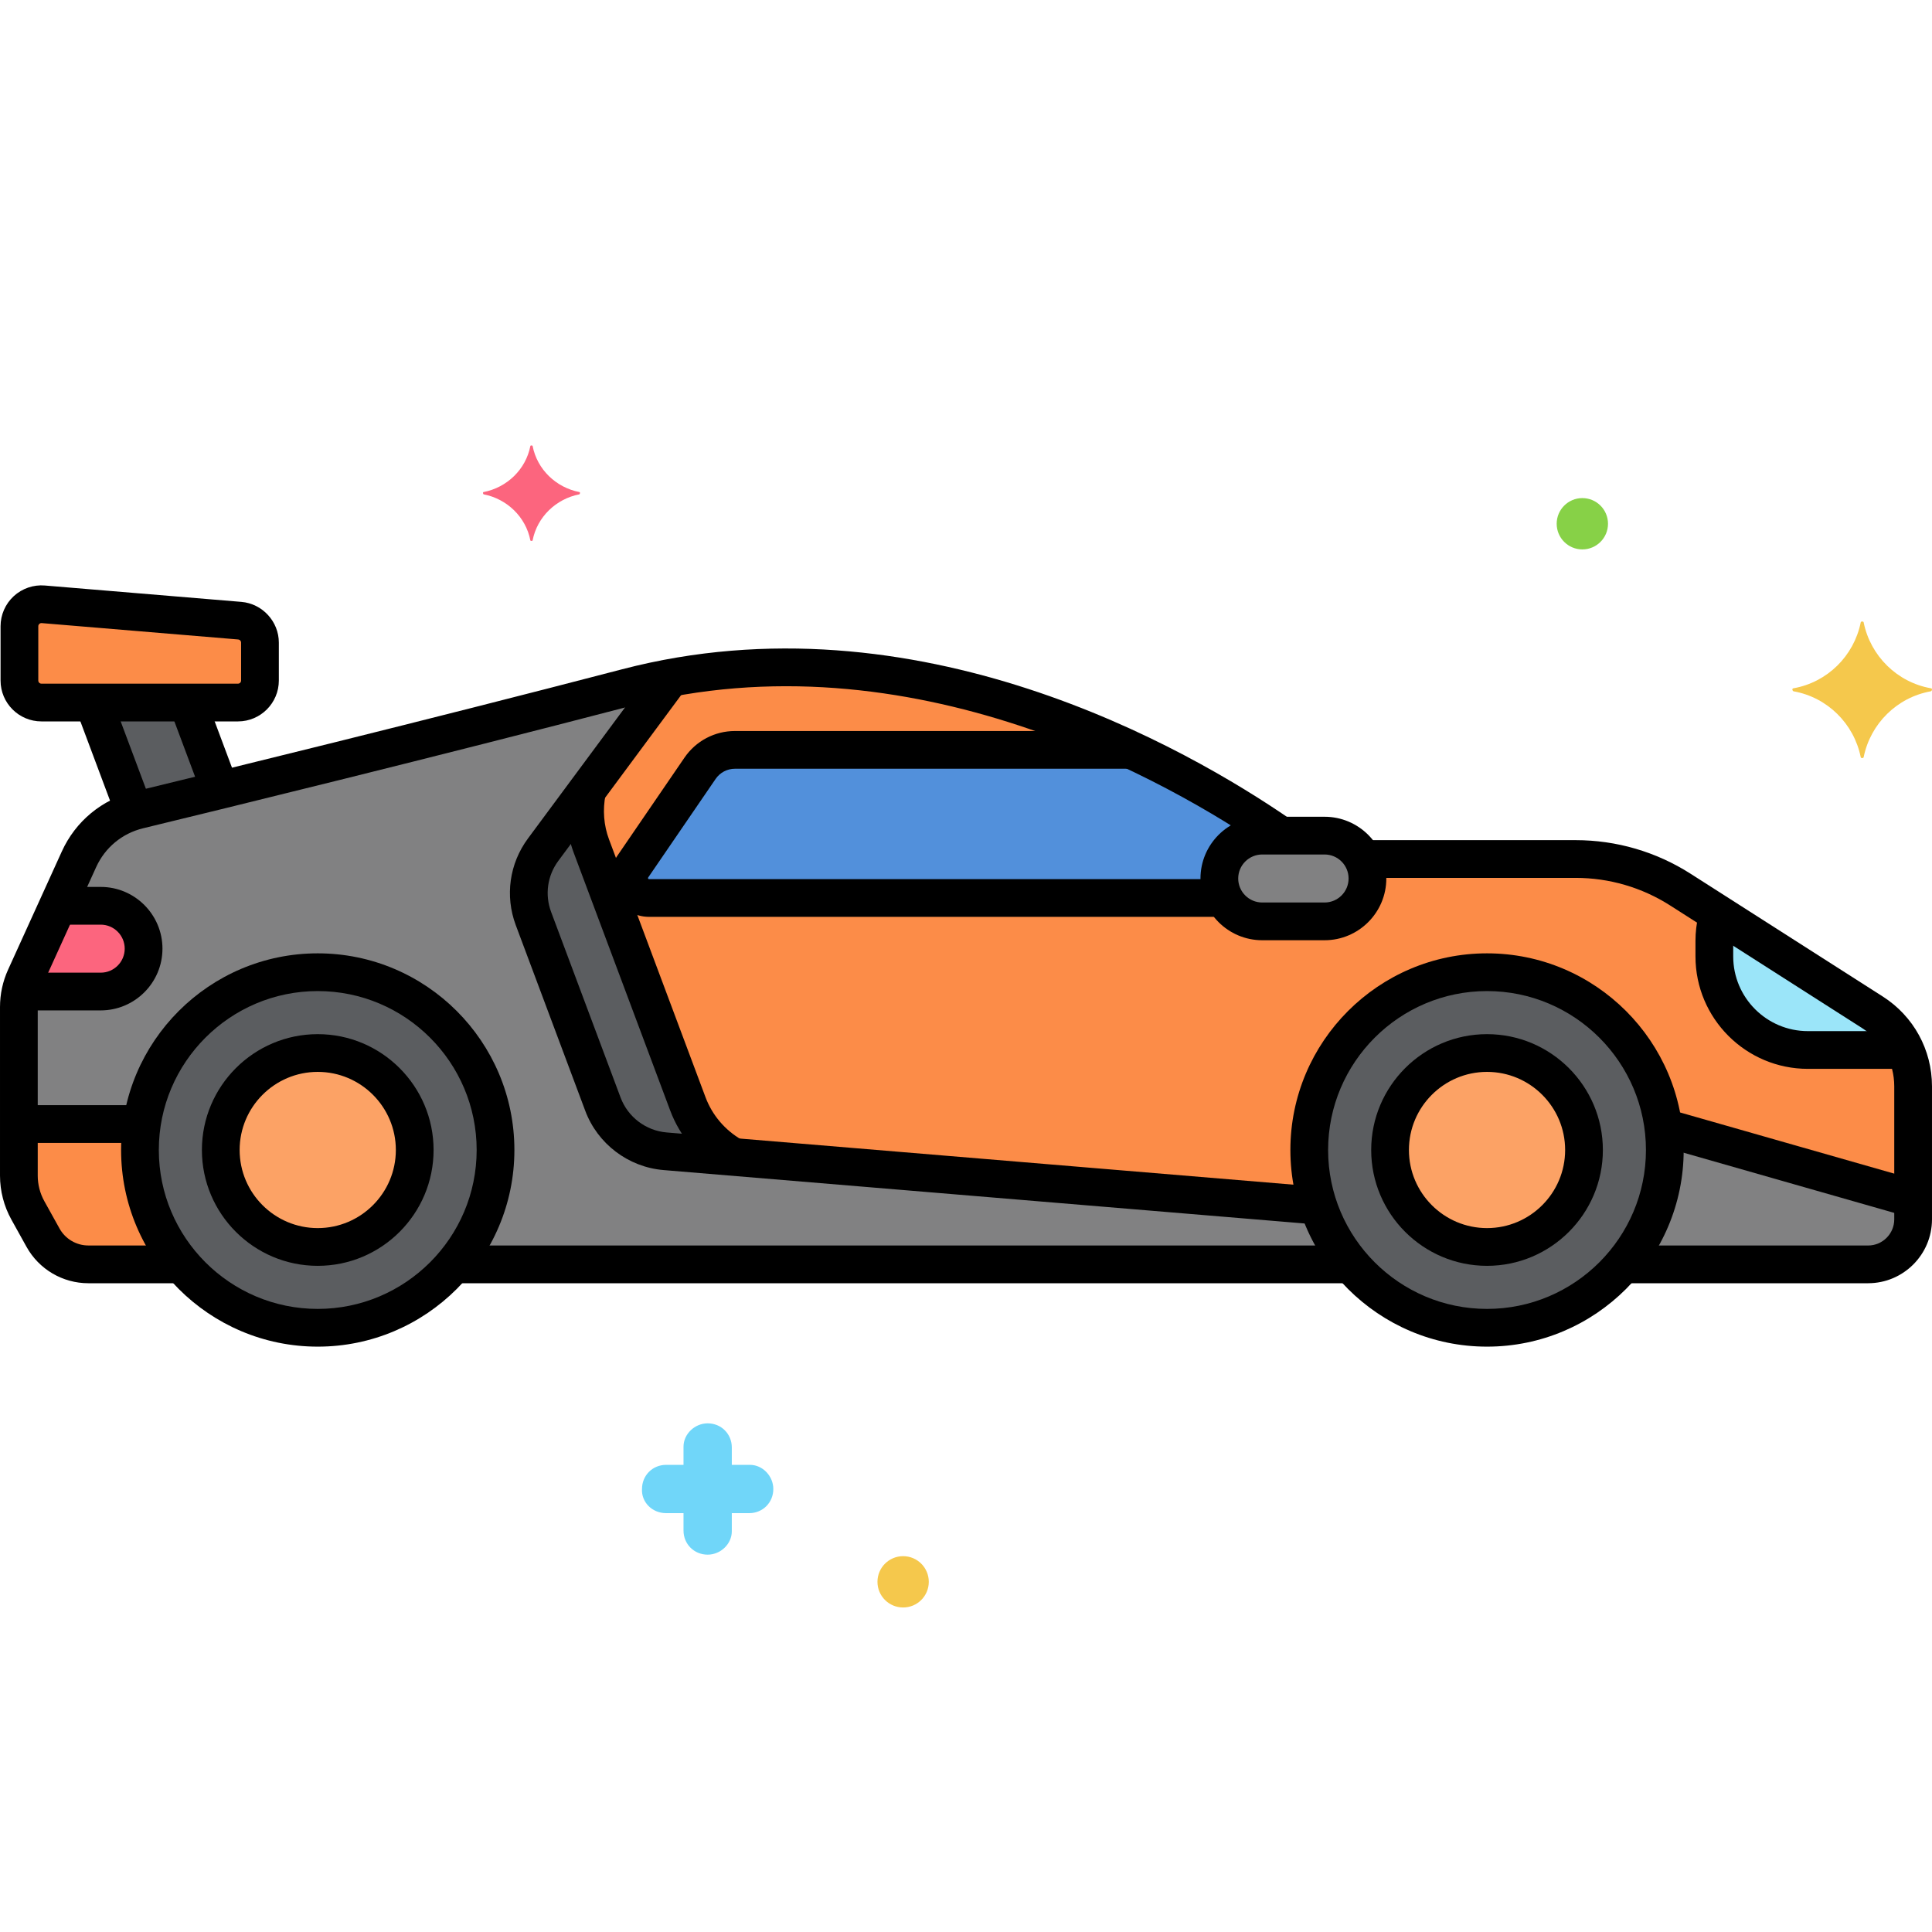 <svg enable-background="new 0 0 256 256" height="512" viewBox="0 0 256 256" width="512" xmlns="http://www.w3.org/2000/svg"><g id="Layer_43_1_"><g><g><circle cx="42.102" cy="152.379" fill="#5b5d60" r="23.557"/></g><g><circle cx="197.039" cy="152.379" fill="#5b5d60" r="23.557"/></g><g><path d="m248.132 134.152-25.47-16.273c-4.145-2.649-8.962-4.056-13.881-4.056h-28.216c.4.776.63 1.653.63 2.582 0 3.124-2.556 5.681-5.681 5.681h-8.263c-3.125 0-5.681-2.557-5.681-5.681s2.556-5.681 5.681-5.681h2.484c-12.009-8.296-47.966-29.721-86.667-19.625-25.86 6.746-53.239 13.442-64.695 16.22-3.504.85-6.418 3.263-7.91 6.545l-7.112 15.646c-.561 1.234-.851 2.574-.851 3.93v22.338c0 1.614.411 3.201 1.195 4.612l2.007 3.613c1.211 2.18 3.509 3.532 6.004 3.532h12.367c-3.447-4.097-5.527-9.382-5.527-15.156 0-13.01 10.547-23.557 23.557-23.557s23.557 10.547 23.557 23.557c0 5.773-2.08 11.059-5.527 15.156h118.877c-3.447-4.097-5.527-9.382-5.527-15.156 0-13.01 10.547-23.557 23.557-23.557s23.557 10.547 23.557 23.557c0 5.773-2.08 11.059-5.527 15.156h32.466c3.294 0 5.963-2.67 5.963-5.963v-17.623c-.001-3.968-2.024-7.662-5.367-9.797z" fill="#fc8c48"/></g><g><path d="m31.774 82.244-26.043-2.17c-1.699-.142-3.157 1.199-3.157 2.905v7.197c0 1.61 1.305 2.915 2.915 2.915h26.043c1.61 0 2.915-1.305 2.915-2.915v-5.027c0-1.516-1.162-2.779-2.673-2.905z" fill="#fc8c48"/></g><g><g><path d="m12.385 93.091 5.393 14.409c.199-.06.392-.132.595-.181 2.758-.669 6.446-1.567 10.806-2.636l-4.339-11.593h-12.455z" fill="#5b5d60"/></g></g><g><path d="m18.545 152.379c0-13.505 11.365-24.356 25.053-23.511 11.97.739 21.611 10.651 22.046 22.636.222 6.114-1.891 11.728-5.512 16.031h118.878c-1.905-2.264-3.373-4.901-4.322-7.773l-86.56-7.213c-3.72-.31-6.927-2.738-8.235-6.233l-9.207-24.601c-1.146-3.063-.663-6.497 1.283-9.125l16.848-22.744c-1.909.352-3.823.751-5.748 1.254-25.86 6.746-53.239 13.442-64.695 16.22-3.504.85-6.418 3.263-7.91 6.545l-7.113 15.645c-.561 1.234-.851 2.574-.851 3.93v22.338c0 1.614.411 3.201 1.195 4.612l2.007 3.613c1.211 2.18 3.509 3.532 6.003 3.532h12.367c-3.447-4.097-5.527-9.383-5.527-15.156z" fill="#818182"/></g><g><path d="m253.498 158.829-33.099-9.457c.126.986.198 1.988.198 3.007 0 5.773-2.08 11.059-5.527 15.156h32.466c3.294 0 5.963-2.67 5.963-5.963v-2.743z" fill="#818182"/></g><g><path d="m248.132 134.152-20.439-13.058c-.344 1.134-.534 2.333-.534 3.575v2.066c0 6.817 5.578 12.395 12.395 12.395h12.875c-.917-2.007-2.38-3.754-4.297-4.978z" fill="#9be5f9"/></g><g><path d="m161.569 116.405c0-3.124 2.556-5.681 5.681-5.681h2.481c-4.119-2.844-11.052-7.228-19.951-11.362h-52.402c-1.845 0-3.572.911-4.614 2.434l-8.938 13.063c-1.198 1.751.056 4.128 2.178 4.128h76.195c-.4-.776-.63-1.652-.63-2.582z" fill="#5290db"/></g><g><path d="m175.513 110.724h-8.263c-3.125 0-5.681 2.557-5.681 5.681s2.556 5.681 5.681 5.681h8.263c3.125 0 5.681-2.557 5.681-5.681s-2.556-5.681-5.681-5.681z" fill="#818182"/></g><g><path d="m13.346 120.021h-5.681l-4.313 9.489c-.274.602-.481 1.231-.623 1.873h10.618c3.125 0 5.681-2.557 5.681-5.681s-2.558-5.681-5.682-5.681z" fill="#fc657e"/></g><g><path d="m2.5 148.942v6.835c0 1.614.411 3.201 1.195 4.612l2.007 3.613c1.211 2.18 3.509 3.532 6.003 3.532h12.367c-3.447-4.097-5.527-9.382-5.527-15.156 0-1.168.091-2.314.255-3.437h-16.3z" fill="#fc8c48"/></g><g><path d="m77.811 104.702-5.843 7.888c-1.946 2.628-2.43 6.063-1.283 9.125l9.207 24.601c1.308 3.496 4.515 5.923 8.235 6.233l9.107.759c-2.754-1.517-4.945-3.983-6.089-7.04l-12.786-34.163c-.9-2.403-1.052-4.966-.548-7.403z" fill="#5b5d60"/></g><g><circle cx="42.102" cy="152.379" fill="#fca265" r="12.849"/></g><g><circle cx="197.039" cy="152.379" fill="#fca265" r="12.849"/></g><g><path d="m42.102 178.437c-14.368 0-26.057-11.689-26.057-26.057s11.689-26.058 26.057-26.058 26.058 11.689 26.058 26.058-11.69 26.057-26.058 26.057zm0-47.115c-11.611 0-21.057 9.446-21.057 21.058 0 11.611 9.446 21.057 21.057 21.057s21.058-9.446 21.058-21.057c0-11.612-9.447-21.058-21.058-21.058z"/></g><g><path d="m197.039 178.437c-14.368 0-26.057-11.689-26.057-26.057s11.688-26.058 26.057-26.058 26.058 11.689 26.058 26.058-11.69 26.057-26.058 26.057zm0-47.115c-11.61 0-21.057 9.446-21.057 21.058 0 11.611 9.446 21.057 21.057 21.057s21.058-9.446 21.058-21.057c0-11.612-9.447-21.058-21.058-21.058z"/></g><g><path d="m247.535 170.035h-32.177c-1.381 0-2.5-1.119-2.5-2.5s1.119-2.5 2.5-2.5h32.177c1.909 0 3.463-1.554 3.463-3.463v-17.623c0-3.13-1.574-6.005-4.212-7.69l-25.471-16.272c-3.75-2.396-8.084-3.663-12.535-3.663h-27.587c-1.381 0-2.5-1.119-2.5-2.5s1.119-2.5 2.5-2.5h27.587c5.407 0 10.672 1.539 15.227 4.449l25.471 16.272c4.083 2.608 6.521 7.059 6.521 11.904v17.623c-.001 4.666-3.798 8.463-8.464 8.463z"/></g><g><path d="m178.562 170.035h-117.937c-1.381 0-2.5-1.119-2.5-2.5s1.119-2.5 2.5-2.5h117.937c1.381 0 2.5 1.119 2.5 2.5s-1.119 2.5-2.5 2.5z"/></g><g><path d="m23.375 170.035h-11.67c-3.4 0-6.538-1.846-8.189-4.819l-2.007-3.612c-.987-1.778-1.509-3.792-1.509-5.826v-22.338c0-1.724.362-3.395 1.075-4.964l7.112-15.646c1.822-4.009 5.32-6.903 9.596-7.94 10.746-2.606 38.557-9.402 64.653-16.209 39.032-10.186 74.902 10.486 88.513 19.845 1.138.782 1.425 2.339.643 3.477s-2.338 1.424-3.477.644c-13.043-8.969-47.378-28.787-84.417-19.127-26.134 6.817-53.978 13.622-64.736 16.231-2.773.672-5.042 2.549-6.223 5.149l-7.112 15.646c-.416.913-.627 1.888-.627 2.893v22.338c0 1.187.304 2.361.88 3.397l2.007 3.612c.77 1.386 2.233 2.247 3.818 2.247h11.67c1.381 0 2.5 1.119 2.5 2.5s-1.119 2.502-2.5 2.502z"/></g><g><path d="m31.532 95.591h-26.043c-2.986 0-5.415-2.429-5.415-5.415v-7.197c0-1.51.637-2.962 1.748-3.984s2.616-1.54 4.117-1.412l26.043 2.17c2.785.231 4.966 2.602 4.966 5.396v5.027c-.001 2.986-2.43 5.415-5.416 5.415zm-26.046-13.028c-.13 0-.222.058-.278.11-.061.056-.134.155-.134.305v7.197c0 .229.186.415.415.415h26.043c.229 0 .415-.186.415-.415v-5.027c0-.214-.167-.396-.38-.414l-26.043-2.17c-.013 0-.026-.001-.038-.001z"/></g><g><g><path d="m17.454 109.132c-1.013 0-1.966-.62-2.342-1.624l-4.516-12.065c-.484-1.293.172-2.734 1.465-3.218 1.295-.484 2.733.171 3.218 1.465l4.516 12.065c.484 1.293-.172 2.734-1.465 3.218-.289.108-.585.159-.876.159z"/></g><g><path d="m28.811 106.201c-1.013 0-1.966-.62-2.342-1.624l-3.418-9.134c-.484-1.293.172-2.734 1.465-3.218 1.294-.484 2.733.172 3.218 1.465l3.418 9.134c.484 1.293-.172 2.734-1.465 3.218-.29.107-.585.159-.876.159z"/></g></g><g><path d="m88.269 200.5h2.3v2.3c0 1.8 1.4 3.2 3.2 3.2 1.7 0 3.2-1.4 3.2-3.1v-.1-2.3h2.3c1.8 0 3.2-1.4 3.2-3.2 0-1.7-1.4-3.2-3.1-3.2h-.1-2.3v-2.3c0-1.8-1.4-3.2-3.2-3.2-1.7 0-3.2 1.4-3.2 3.1v.1 2.3h-2.3c-1.8 0-3.2 1.4-3.2 3.2-.1 1.7 1.3 3.2 3.2 3.2-.1 0-.1 0 0 0z" fill="#70d6f9"/></g><g><circle cx="209.669" cy="69.4" fill="#87d147" r="3.4"/></g><g><path d="m76.775 65.2c-3.1-.6-5.6-3-6.2-6.1 0-.1-.3-.1-.3 0-.6 3.1-3.1 5.5-6.2 6.1-.1 0-.1.2 0 .3 3.1.6 5.6 3 6.2 6.1 0 .1.3.1.3 0 .6-3.1 3.1-5.5 6.2-6.1.1-.1.1-.3 0-.3z" fill="#fc657e"/></g><g><circle cx="119.669" cy="209.6" fill="#f5c84c" r="3.4"/></g><g><path d="m237.65 91.2c4.5-.8 8-4.3 8.9-8.7 0-.2.4-.2.4 0 .9 4.4 4.4 7.9 8.9 8.7.2 0 .2.3 0 .4-4.5.8-8 4.3-8.9 8.7 0 .2-.4.2-.4 0-.9-4.4-4.4-7.9-8.9-8.7-.2-.1-.2-.4 0-.4z" fill="#f5c84c"/></g><g><path d="m174.071 162.21c-.069 0-.14-.003-.211-.009l-85.941-7.162c-4.66-.388-8.73-3.469-10.369-7.849l-9.207-24.601c-1.449-3.872-.845-8.167 1.616-11.489l16.339-22.058c.822-1.108 2.387-1.342 3.497-.521 1.109.822 1.342 2.387.521 3.497l-16.339 22.057c-1.448 1.955-1.803 4.482-.951 6.76l9.207 24.601c.964 2.577 3.359 4.39 6.101 4.619l85.942 7.162c1.376.114 2.398 1.323 2.283 2.699-.108 1.307-1.202 2.294-2.488 2.294z"/></g><g><path d="m252.379 161.009c-.228 0-.458-.031-.688-.097l-31.173-8.906c-1.328-.379-2.097-1.763-1.718-3.091.38-1.328 1.762-2.098 3.091-1.717l31.173 8.906c1.328.379 2.097 1.763 1.718 3.091-.314 1.098-1.315 1.814-2.403 1.814z"/></g><g><path d="m251.667 141.629h-12.113c-8.213 0-14.895-6.682-14.895-14.895v-2.065c0-1.13.131-2.264.391-3.368.314-1.344 1.662-2.177 3.004-1.864 1.345.315 2.179 1.66 1.863 3.004-.171.731-.258 1.48-.258 2.228v2.065c0 5.456 4.438 9.895 9.895 9.895h12.113c1.381 0 2.5 1.119 2.5 2.5s-1.119 2.5-2.5 2.5z"/></g><g><path d="m161.569 121.488h-75.565c-1.912 0-3.653-1.05-4.545-2.741s-.775-3.722.305-5.299l8.938-13.063c1.509-2.206 4.005-3.522 6.678-3.522h52.152c1.381 0 2.5 1.119 2.5 2.5s-1.119 2.5-2.5 2.5h-52.154c-1.021 0-1.975.503-2.551 1.345l-8.938 13.063c-.023.034-.047.069-.008.143s.082.074.123.074h75.565c1.381 0 2.5 1.119 2.5 2.5s-1.119 2.5-2.5 2.5z"/></g><g><path d="m175.514 124.586h-8.264c-4.511 0-8.181-3.67-8.181-8.181s3.67-8.181 8.181-8.181h8.264c4.511 0 8.181 3.67 8.181 8.181s-3.671 8.181-8.181 8.181zm-8.264-11.362c-1.754 0-3.181 1.427-3.181 3.181s1.427 3.181 3.181 3.181h8.264c1.754 0 3.181-1.427 3.181-3.181s-1.427-3.181-3.181-3.181z"/></g><g><path d="m13.346 133.883h-9.502c-1.381 0-2.5-1.119-2.5-2.5s1.119-2.5 2.5-2.5h9.501c1.754 0 3.181-1.427 3.181-3.181s-1.427-3.181-3.181-3.181h-4.637c-1.381 0-2.5-1.119-2.5-2.5s1.119-2.5 2.5-2.5h4.638c4.511 0 8.181 3.67 8.181 8.181s-3.67 8.181-8.181 8.181z"/></g><g><path d="m17.75 151.442h-14.375c-1.381 0-2.5-1.119-2.5-2.5s1.119-2.5 2.5-2.5h14.375c1.381 0 2.5 1.119 2.5 2.5s-1.12 2.5-2.5 2.5z"/></g><g><path d="m97.011 155.684c-.423 0-.852-.107-1.245-.333-3.198-1.841-5.671-4.755-6.963-8.207l-12.786-34.163c-1.024-2.736-1.26-5.727-.683-8.649.268-1.354 1.582-2.235 2.938-1.968 1.354.268 2.235 1.583 1.968 2.938-.398 2.011-.239 4.06.46 5.926l12.786 34.163c.885 2.366 2.581 4.363 4.774 5.625 1.196.689 1.608 2.217.92 3.414-.462.804-1.304 1.254-2.169 1.254z"/></g><g><path d="m42.102 167.729c-8.463 0-15.349-6.886-15.349-15.349 0-8.464 6.886-15.35 15.349-15.35 8.464 0 15.35 6.886 15.35 15.35 0 8.463-6.886 15.349-15.35 15.349zm0-25.699c-5.707 0-10.349 4.643-10.349 10.35s4.643 10.349 10.349 10.349c5.707 0 10.35-4.643 10.35-10.349 0-5.708-4.643-10.35-10.35-10.35z"/></g><g><path d="m197.039 167.729c-8.463 0-15.349-6.886-15.349-15.349 0-8.464 6.886-15.35 15.349-15.35 8.464 0 15.35 6.886 15.35 15.35 0 8.463-6.886 15.349-15.35 15.349zm0-25.699c-5.706 0-10.349 4.643-10.349 10.35s4.643 10.349 10.349 10.349c5.707 0 10.35-4.643 10.35-10.349 0-5.708-4.643-10.35-10.35-10.35z"/></g></g></g></svg>